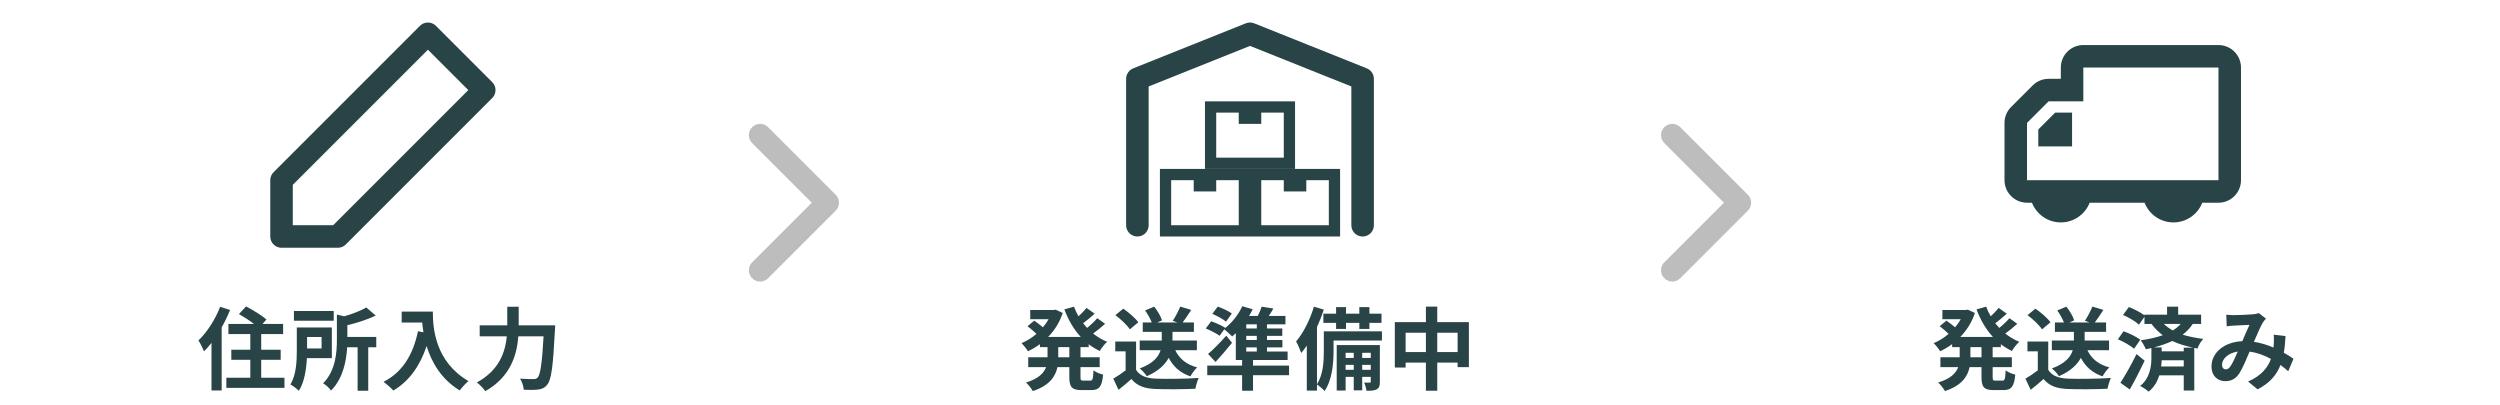 <svg width="222" height="36" viewBox="0 0 222 36" fill="none" xmlns="http://www.w3.org/2000/svg">
<path fill-rule="evenodd" clip-rule="evenodd" d="M38 3L43 8L30 21H25V16L38 3V3Z" stroke="#294446" stroke-width="2" stroke-linecap="round" stroke-linejoin="round"/>
<path d="M19.548 27.24C19.116 28.376 18.38 29.512 17.62 30.232C17.78 30.456 18.028 30.976 18.116 31.2C18.34 30.976 18.564 30.728 18.78 30.448V34.672H19.684V29.072C19.972 28.568 20.22 28.04 20.428 27.528L19.548 27.24ZM23.196 33.544V31.952H24.924V31.056H23.196V29.664H25.14V28.768H23.308L23.66 28.368C23.26 28.016 22.444 27.52 21.852 27.208L21.22 27.888C21.644 28.128 22.164 28.464 22.556 28.768H20.284V29.664H22.228V31.056H20.54V31.952H22.228V33.544H20.1V34.44H25.26V33.544H23.196ZM29.636 27.616H26.1V28.48H29.636V27.616ZM28.556 29.928V30.944H27.268V29.928H28.556ZM29.468 31.8V29.08H26.356V31.112C26.356 32.032 26.316 33.28 25.788 34.136C25.996 34.248 26.388 34.544 26.54 34.704C27.036 33.92 27.204 32.776 27.252 31.8H29.468ZM33.412 29.92H30.844V28.88C31.708 28.672 32.628 28.376 33.364 28.024L32.524 27.304C32.06 27.584 31.316 27.872 30.572 28.088L29.916 27.936V30.144C29.916 31.328 29.804 32.912 28.692 34.04C28.916 34.152 29.268 34.48 29.396 34.68C30.46 33.616 30.756 32.064 30.828 30.84H31.756V34.696H32.7V30.84H33.412V29.92ZM35.668 27.672V28.64H37.492C37.516 28.912 37.548 29.2 37.604 29.504L37.116 29.416C36.676 31.52 35.724 33.064 34.06 33.904C34.308 34.088 34.756 34.48 34.932 34.68C36.324 33.848 37.284 32.52 37.884 30.728C38.324 32.16 39.172 33.672 40.828 34.672C40.996 34.424 41.388 34.008 41.596 33.84C38.652 32.104 38.436 29.184 38.436 27.672H35.668ZM46.06 28.888V27.24H45.044V28.888H42.596V29.864H45.004C44.868 31.264 44.332 32.88 42.348 33.96C42.58 34.136 42.94 34.496 43.092 34.736C45.34 33.464 45.9 31.52 46.028 29.864H48.268C48.14 32.24 47.98 33.288 47.74 33.536C47.628 33.64 47.532 33.664 47.364 33.664C47.156 33.664 46.684 33.664 46.18 33.624C46.364 33.896 46.492 34.32 46.508 34.608C46.996 34.632 47.492 34.632 47.788 34.592C48.132 34.544 48.364 34.456 48.604 34.144C48.956 33.728 49.116 32.528 49.276 29.344C49.292 29.216 49.3 28.888 49.3 28.888H46.06Z" fill="#294446"/>
<path d="M67.5 24L73.5 18L67.5 12" stroke="black" stroke-opacity="0.26" stroke-width="2" stroke-linecap="round" stroke-linejoin="round"/>
<path fill-rule="evenodd" clip-rule="evenodd" d="M108 16H110V20H104V16H106V17H108V16ZM108 15H111V21H103V15H106H108Z" fill="#294446"/>
<path fill-rule="evenodd" clip-rule="evenodd" d="M116 16H118V20H112V16H114V17H116V16ZM116 15H119V21H111V15H114H116Z" fill="#294446"/>
<path fill-rule="evenodd" clip-rule="evenodd" d="M112 10H114V14H108V10H110V11H112V10ZM112 9H115V15H107V9H110H112Z" fill="#294446"/>
<path d="M101 20V7L111 3L121 7V20" stroke="#294446" stroke-width="2" stroke-linecap="round" stroke-linejoin="round"/>
<path d="M94.956 31.728H93.972V30.824H94.956V31.728ZM96.676 30.824V30.568C96.98 30.8 97.308 31 97.66 31.168C97.804 30.912 98.092 30.536 98.316 30.352C97.86 30.168 97.444 29.92 97.068 29.616C97.42 29.368 97.804 29.056 98.132 28.752L97.436 28.256C97.212 28.528 96.86 28.856 96.532 29.12C96.412 28.984 96.292 28.848 96.18 28.704C96.508 28.464 96.876 28.152 97.204 27.856L96.484 27.344C96.3 27.568 96.036 27.848 95.772 28.088C95.612 27.816 95.484 27.528 95.372 27.232L94.516 27.472C94.868 28.416 95.348 29.248 95.972 29.92H93.076C93.636 29.344 94.092 28.632 94.372 27.792L93.74 27.496L93.572 27.528H91.484V28.344H93.116C92.972 28.6 92.804 28.84 92.612 29.064C92.388 28.872 92.084 28.64 91.844 28.472L91.244 28.968C91.508 29.168 91.828 29.44 92.036 29.648C91.628 30 91.172 30.28 90.708 30.472C90.892 30.648 91.156 30.976 91.284 31.192C91.652 31.016 92.012 30.808 92.348 30.56V30.824H93.02V31.728H91.308V32.6H92.892C92.692 33.136 92.212 33.632 91.108 33.968C91.308 34.144 91.596 34.512 91.716 34.728C93.196 34.232 93.724 33.44 93.9 32.6H94.956V33.472C94.956 34.36 95.172 34.64 96.036 34.64H96.908C97.612 34.64 97.86 34.32 97.956 33.264C97.684 33.208 97.3 33.048 97.1 32.888C97.068 33.64 97.028 33.8 96.82 33.8H96.204C95.98 33.8 95.948 33.752 95.948 33.464V32.6H97.652V31.728H95.948V30.824H96.676ZM106.284 31.096V30.24H104.116V29.472H106.02V28.632H105.02C105.252 28.328 105.524 27.928 105.78 27.52L104.804 27.224C104.652 27.608 104.372 28.136 104.14 28.488L104.548 28.632H102.764L103.188 28.448C103.084 28.096 102.788 27.6 102.492 27.232L101.684 27.568C101.924 27.896 102.148 28.312 102.276 28.632H101.476V29.472H103.164V30.24H101.204V31.096H103.06C102.884 31.672 102.42 32.272 101.204 32.72C101.42 32.88 101.716 33.208 101.836 33.408C102.876 32.952 103.46 32.376 103.78 31.776C104.188 32.56 104.804 33.112 105.708 33.424C105.836 33.176 106.108 32.808 106.308 32.624C105.356 32.376 104.716 31.848 104.364 31.096H106.284ZM101.084 28.616C100.812 28.24 100.228 27.744 99.748 27.408L99.044 27.984C99.516 28.336 100.084 28.864 100.332 29.248L101.084 28.616ZM100.884 30.328H99.036V31.2H99.956V32.888C99.604 33.16 99.204 33.424 98.86 33.624L99.324 34.616C99.764 34.28 100.116 33.968 100.468 33.656C100.988 34.28 101.644 34.504 102.628 34.544C103.58 34.584 105.188 34.568 106.148 34.52C106.196 34.248 106.34 33.784 106.444 33.56C105.38 33.64 103.58 33.664 102.644 33.624C101.812 33.592 101.212 33.376 100.884 32.84V30.328ZM109.388 27.84C109.1 27.632 108.556 27.368 108.14 27.224L107.652 27.872C108.06 28.04 108.612 28.336 108.868 28.56L109.388 27.84ZM110.668 30.848H111.604V31.216H110.668V30.848ZM111.604 29.168H110.668V28.8H111.604V29.168ZM111.604 30.192H110.668V29.824H111.604V30.192ZM114.468 32.464H111.268V31.968H114.34V31.216H112.508V30.848H113.876V30.192H112.508V29.824H113.868V29.168H112.508V28.8H114.148V28.056H112.668C112.804 27.856 112.94 27.632 113.076 27.4L112.036 27.232C111.956 27.48 111.828 27.776 111.692 28.056H110.916C111.036 27.864 111.14 27.664 111.236 27.464L110.316 27.192C109.98 27.928 109.404 28.656 108.78 29.144L108.804 29.112C108.516 28.912 107.956 28.672 107.556 28.528L107.068 29.168C107.484 29.336 108.036 29.616 108.3 29.816L108.716 29.24C108.924 29.408 109.26 29.712 109.42 29.88C109.524 29.792 109.636 29.688 109.74 29.584V31.968H110.3V32.464H107.204V33.32H110.3V34.696H111.268V33.32H114.468V32.464ZM108.892 29.808C108.348 30.424 107.716 31.064 107.276 31.432L107.94 32.144C108.444 31.6 108.948 31.008 109.404 30.44L108.892 29.808ZM117.516 27.856V28.672H118.644V29.208H119.524V28.672H120.708V29.208H121.604V28.672H122.676V27.856H121.604V27.272H120.708V27.856H119.524V27.272H118.644V27.856H117.516ZM120.964 32.84V32.4H121.724V32.84H120.964ZM119.492 32.84V32.4H120.212V32.84H119.492ZM120.212 31.328V31.784H119.492V31.328H120.212ZM121.724 31.328V31.784H120.964V31.328H121.724ZM122.532 30.64H118.7V34.68H119.492V33.464H120.212V34.664H120.964V33.464H121.724V33.88C121.724 33.96 121.708 33.976 121.636 33.976C121.556 33.984 121.356 33.984 121.132 33.976C121.228 34.184 121.324 34.48 121.34 34.696C121.756 34.704 122.044 34.688 122.26 34.568C122.484 34.44 122.532 34.248 122.532 33.888V30.64ZM122.716 29.424H117.556V31.168C117.556 32.048 117.508 33.256 116.948 34.112V29.048C117.18 28.536 117.388 28.008 117.556 27.496L116.676 27.232C116.324 28.408 115.732 29.576 115.092 30.32C115.244 30.568 115.476 31.12 115.548 31.344C115.716 31.152 115.884 30.928 116.044 30.688V34.688H116.948V34.144C117.132 34.256 117.484 34.56 117.62 34.72C118.3 33.752 118.42 32.224 118.42 31.184V30.24H122.716V29.424ZM127.628 31.264V29.544H129.436V31.264H127.628ZM124.82 31.264V29.544H126.62V31.264H124.82ZM127.628 28.608V27.224H126.62V28.608H123.86V32.64H124.82V32.2H126.62V34.696H127.628V32.2H129.436V32.6H130.436V28.608H127.628Z" fill="#294446"/>
<path d="M148.5 24L154.5 18L148.5 12" stroke="black" stroke-opacity="0.26" stroke-width="2" stroke-linecap="round" stroke-linejoin="round"/>
<path fill-rule="evenodd" clip-rule="evenodd" d="M183 6C183 4.895 183.895 4 185 4H197C198.105 4 199 4.895 199 6V16C199 17.105 198.105 18 197 18H195.563C195.162 19.024 194.166 19.75 193 19.75C191.834 19.75 190.838 19.024 190.437 18H185.563C185.162 19.024 184.166 19.75 183 19.75C181.834 19.75 180.838 19.024 180.437 18H180C178.895 18 178 17.105 178 16V10.914C178 10.384 178.211 9.875 178.586 9.5L180.5 7.586C180.875 7.211 181.384 7 181.914 7H183V6ZM197 6H185V9H181.914L180 10.914L180 16H197V6ZM181 11.5L182.5 10H184V13H181V11.5Z" fill="#294446"/>
<path d="M175.956 31.728H174.972V30.824H175.956V31.728ZM177.676 30.824V30.568C177.98 30.8 178.308 31 178.66 31.168C178.804 30.912 179.092 30.536 179.316 30.352C178.86 30.168 178.444 29.92 178.068 29.616C178.42 29.368 178.804 29.056 179.132 28.752L178.436 28.256C178.212 28.528 177.86 28.856 177.532 29.12C177.412 28.984 177.292 28.848 177.18 28.704C177.508 28.464 177.876 28.152 178.204 27.856L177.484 27.344C177.3 27.568 177.036 27.848 176.772 28.088C176.612 27.816 176.484 27.528 176.372 27.232L175.516 27.472C175.868 28.416 176.348 29.248 176.972 29.92H174.076C174.636 29.344 175.092 28.632 175.372 27.792L174.74 27.496L174.572 27.528H172.484V28.344H174.116C173.972 28.6 173.804 28.84 173.612 29.064C173.388 28.872 173.084 28.64 172.844 28.472L172.244 28.968C172.508 29.168 172.828 29.44 173.036 29.648C172.628 30 172.172 30.28 171.708 30.472C171.892 30.648 172.156 30.976 172.284 31.192C172.652 31.016 173.012 30.808 173.348 30.56V30.824H174.02V31.728H172.308V32.6H173.892C173.692 33.136 173.212 33.632 172.108 33.968C172.308 34.144 172.596 34.512 172.716 34.728C174.196 34.232 174.724 33.44 174.9 32.6H175.956V33.472C175.956 34.36 176.172 34.64 177.036 34.64H177.908C178.612 34.64 178.86 34.32 178.956 33.264C178.684 33.208 178.3 33.048 178.1 32.888C178.068 33.64 178.028 33.8 177.82 33.8H177.204C176.98 33.8 176.948 33.752 176.948 33.464V32.6H178.652V31.728H176.948V30.824H177.676ZM187.284 31.096V30.24H185.116V29.472H187.02V28.632H186.02C186.252 28.328 186.524 27.928 186.78 27.52L185.804 27.224C185.652 27.608 185.372 28.136 185.14 28.488L185.548 28.632H183.764L184.188 28.448C184.084 28.096 183.788 27.6 183.492 27.232L182.684 27.568C182.924 27.896 183.148 28.312 183.276 28.632H182.476V29.472H184.164V30.24H182.204V31.096H184.06C183.884 31.672 183.42 32.272 182.204 32.72C182.42 32.88 182.716 33.208 182.836 33.408C183.876 32.952 184.46 32.376 184.78 31.776C185.188 32.56 185.804 33.112 186.708 33.424C186.836 33.176 187.108 32.808 187.308 32.624C186.356 32.376 185.716 31.848 185.364 31.096H187.284ZM182.084 28.616C181.812 28.24 181.228 27.744 180.748 27.408L180.044 27.984C180.516 28.336 181.084 28.864 181.332 29.248L182.084 28.616ZM181.884 30.328H180.036V31.2H180.956V32.888C180.604 33.16 180.204 33.424 179.86 33.624L180.324 34.616C180.764 34.28 181.116 33.968 181.468 33.656C181.988 34.28 182.644 34.504 183.628 34.544C184.58 34.584 186.188 34.568 187.148 34.52C187.196 34.248 187.34 33.784 187.444 33.56C186.38 33.64 184.58 33.664 183.644 33.624C182.812 33.592 182.212 33.376 181.884 32.84V30.328ZM189.724 31.44C189.268 32.376 188.692 33.384 188.292 33.992L189.124 34.584C189.572 33.8 190.044 32.88 190.444 32.032L189.724 31.44ZM190.052 30.176C189.732 29.904 189.068 29.592 188.572 29.416L188.068 30.128C188.572 30.344 189.204 30.696 189.508 30.968L190.052 30.176ZM193.916 30.872V31.2H191.956V30.848H191.284C191.86 30.696 192.404 30.512 192.9 30.28C193.468 30.552 194.092 30.728 194.748 30.872H193.916ZM191.908 32.544C191.94 32.352 191.948 32.16 191.956 31.992H193.916V32.544H191.908ZM193.644 28.768C193.452 28.984 193.22 29.176 192.948 29.344C192.668 29.192 192.404 29 192.148 28.768H193.644ZM195.46 28.768V27.944H193.42V27.232H192.436V27.944H190.428V28C190.092 27.744 189.5 27.44 189.044 27.264L188.524 27.968C189.028 28.184 189.652 28.552 189.94 28.832L190.428 28.136V28.768H191.052C191.356 29.176 191.692 29.496 192.052 29.768C191.468 29.976 190.796 30.12 190.1 30.216C190.244 30.4 190.468 30.8 190.548 31.016C190.716 30.984 190.884 30.944 191.044 30.904V31.776C191.044 32.456 190.94 33.568 190.044 34.272C190.276 34.376 190.636 34.632 190.804 34.776C191.3 34.376 191.58 33.856 191.748 33.328H193.916V34.68H194.852V30.896L195.14 30.952C195.228 30.656 195.444 30.312 195.652 30.096C194.996 30.008 194.388 29.896 193.82 29.72C194.172 29.448 194.476 29.136 194.716 28.768H195.46ZM197.692 27.944L197.732 28.976C197.94 28.944 198.22 28.92 198.38 28.912C198.748 28.888 199.436 28.864 199.756 28.848C199.572 29.224 199.34 29.768 199.116 30.296C197.508 30.368 196.38 31.312 196.38 32.552C196.38 33.36 196.908 33.848 197.612 33.848C198.156 33.848 198.54 33.624 198.86 33.144C199.14 32.704 199.476 31.904 199.764 31.224C200.452 31.32 201.092 31.56 201.66 31.872C201.396 32.6 200.836 33.36 199.628 33.88L200.476 34.576C201.548 34.016 202.156 33.312 202.508 32.408C202.756 32.592 202.988 32.776 203.196 32.968L203.66 31.856C203.428 31.696 203.14 31.512 202.804 31.32C202.884 30.872 202.924 30.376 202.956 29.84L201.908 29.72C201.932 29.96 201.932 30.28 201.908 30.592C201.9 30.68 201.892 30.768 201.884 30.864C201.364 30.64 200.772 30.448 200.148 30.352C200.436 29.672 200.74 28.976 200.948 28.632C201.012 28.52 201.108 28.416 201.22 28.296L200.58 27.8C200.444 27.856 200.236 27.904 200.036 27.912C199.66 27.944 198.812 27.984 198.356 27.984C198.18 27.984 197.908 27.968 197.692 27.944ZM197.316 32.4C197.316 31.896 197.82 31.352 198.716 31.216C198.492 31.72 198.276 32.224 198.068 32.52C197.924 32.72 197.812 32.8 197.652 32.8C197.468 32.8 197.316 32.664 197.316 32.4Z" fill="#294446"/>
</svg>
